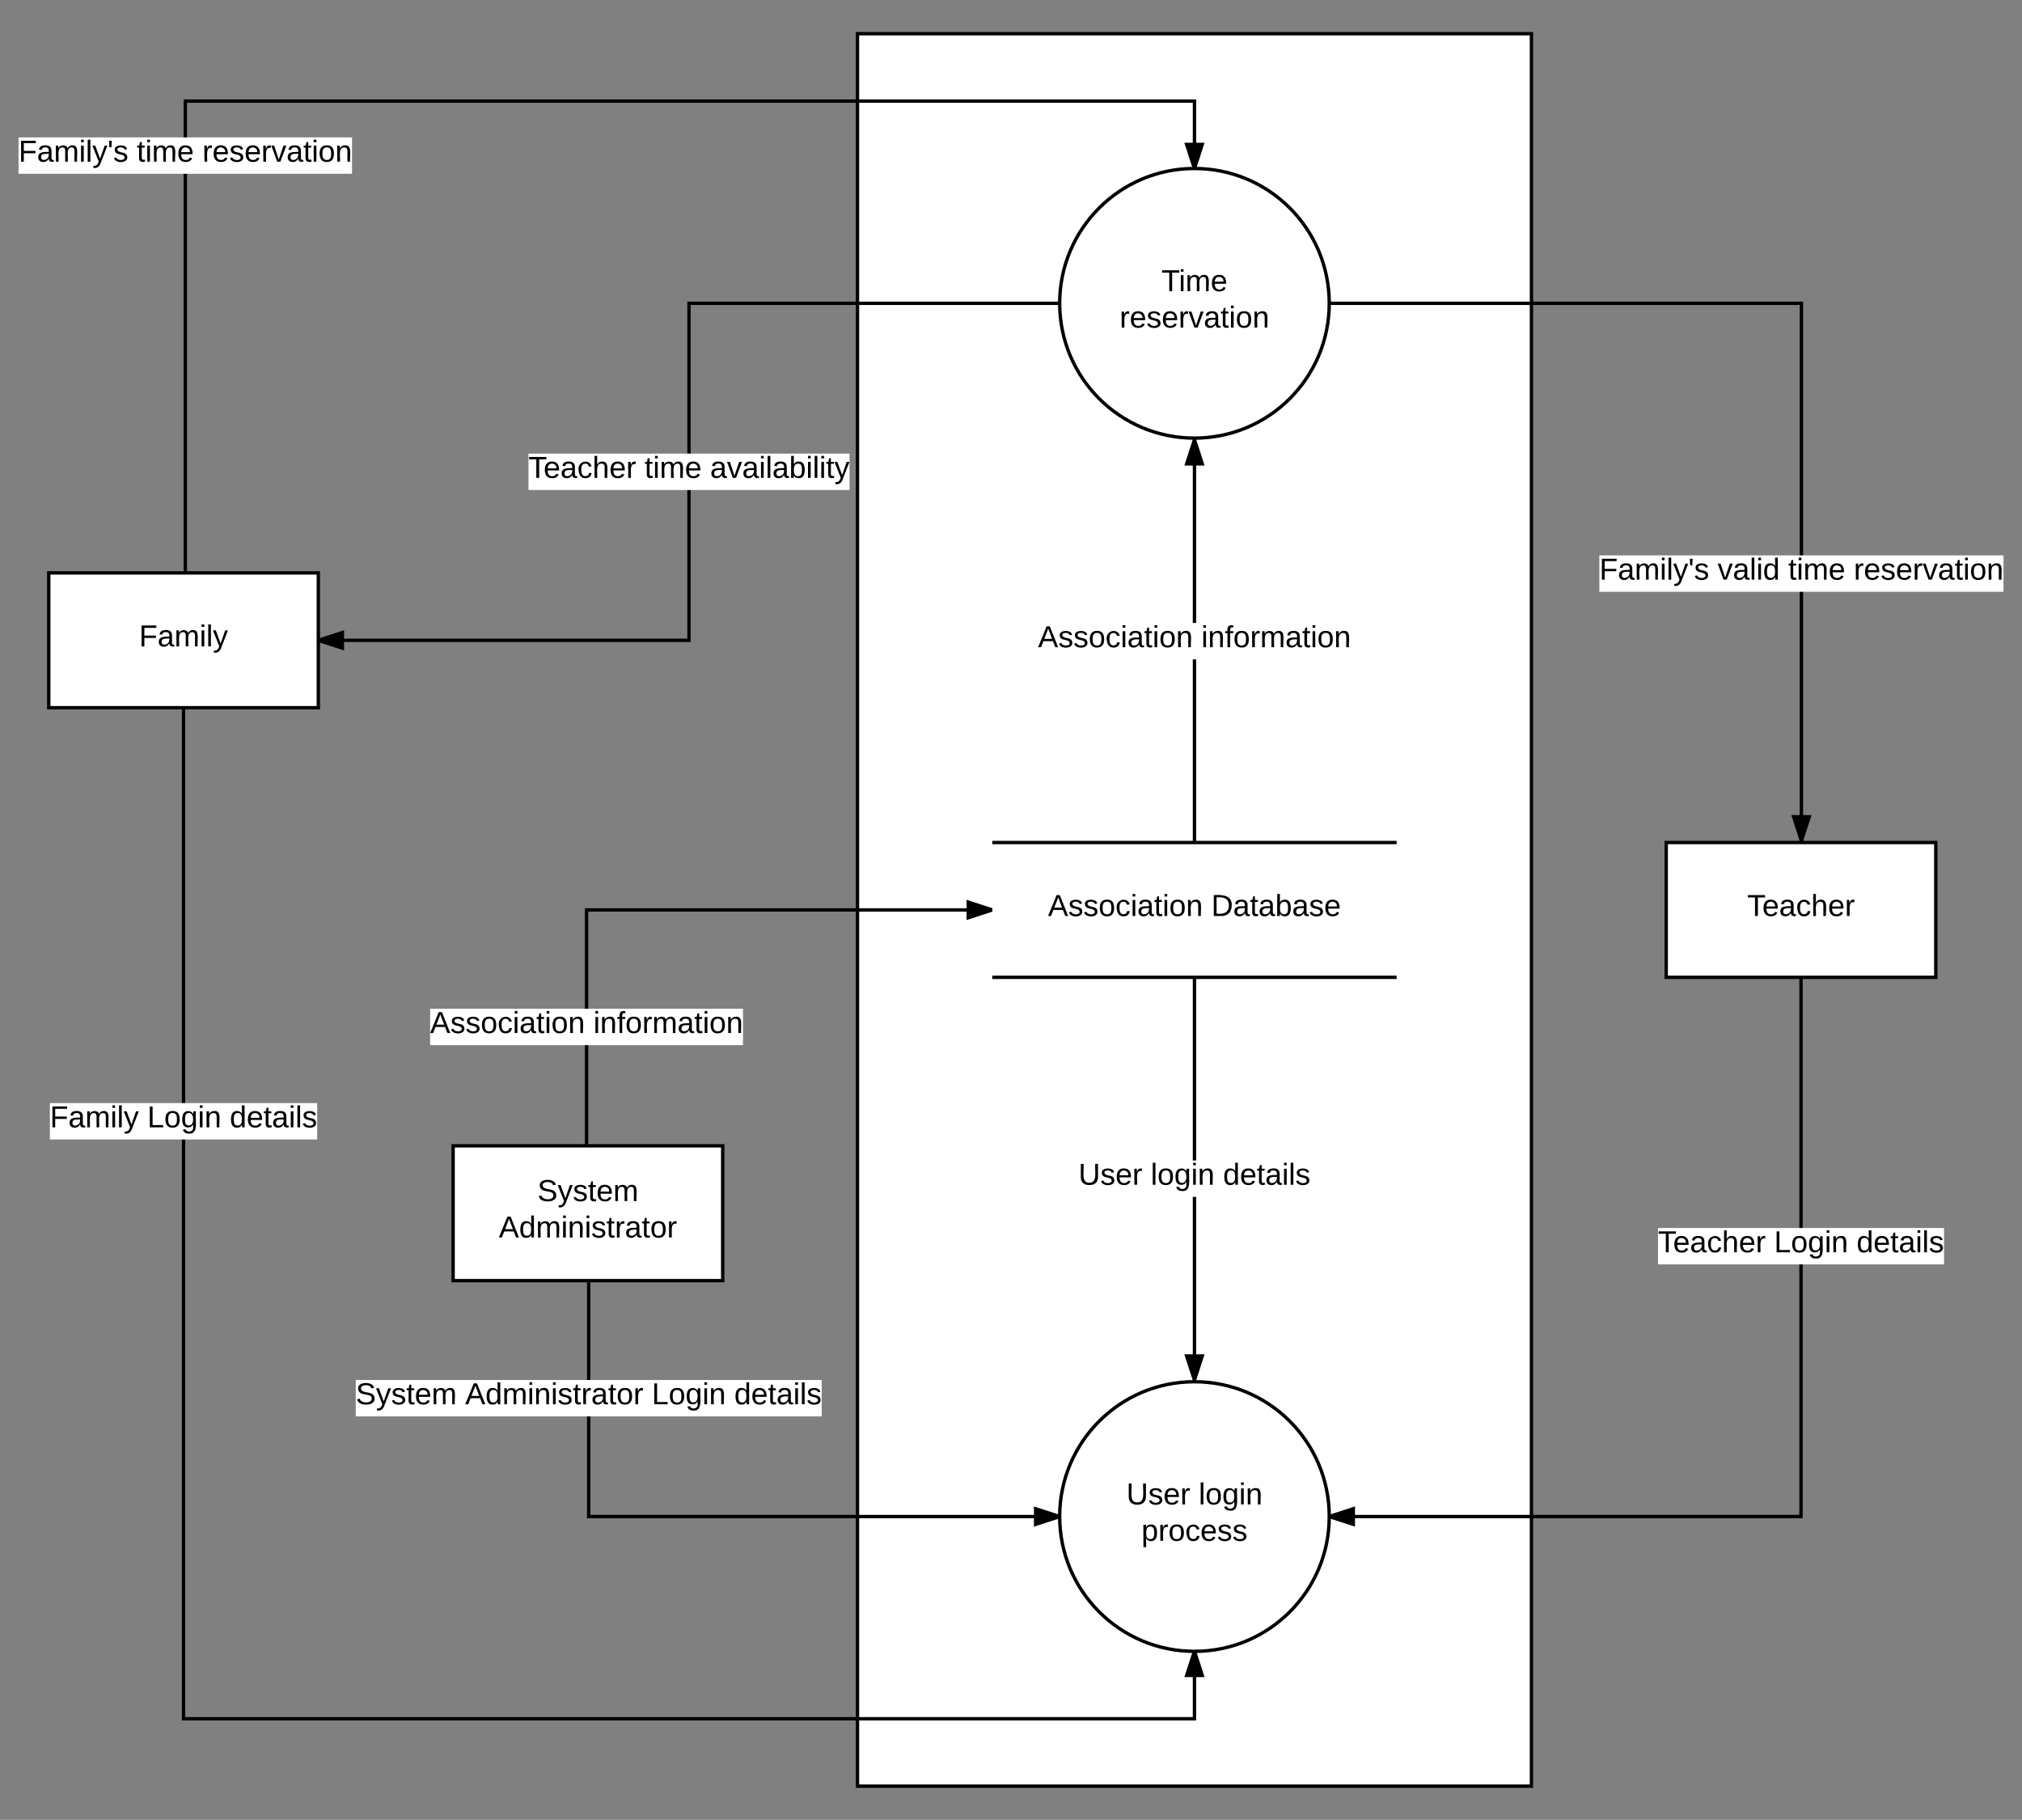 <svg xmlns="http://www.w3.org/2000/svg" xmlns:xlink="http://www.w3.org/1999/xlink" width="1200.1" height="1080"><rect width="100%" height="100%" fill="#808080" stroke="none"/><g transform="translate(-1391.061 -60)"><path d="M1900 80h400v1040h-400zM1420 400h160v80h-160z" stroke="#000" stroke-width="2" fill="#fff"/><use xlink:href="#a" transform="matrix(1,0,0,1,1425,405) translate(48.6 38.6)"/><path d="M1660 740h160v80h-160z" stroke="#000" stroke-width="2" fill="#fff"/><use xlink:href="#b" transform="matrix(1,0,0,1,1665,745) translate(45.025 27.8)"/><use xlink:href="#c" transform="matrix(1,0,0,1,1665,745) translate(22.125 49.4)"/><path d="M2380 560h160v80h-160z" stroke="#000" stroke-width="2" fill="#fff"/><use xlink:href="#d" transform="matrix(1,0,0,1,2385,565) translate(43.05 38.6)"/><path d="M1980 560h240v80h-240z" fill="#fff"/><path d="M1980 560h240m0 80h-240" stroke="#000" stroke-width="2" fill="#fff"/><use xlink:href="#e" transform="matrix(1,0,0,1,2000,560) translate(13.075 43.6)"/><use xlink:href="#f" transform="matrix(1,0,0,1,2000,560) translate(109.975 43.6)"/><path d="M2100 160v-40h-598.96v279" stroke="#000" stroke-width="2" fill="none"/><path d="M2100 160l-4.64-14.27h9.28z"/><path d="M2101.04 160.03L2100 160h-.68l-.37.02-4.96-15.3h12zm-4.3-13.3l3.26 10.03 3.26-10.03zM1502.04 400h-2v-1h2z"/><path fill="#fff" d="M1402.06 141.54H1600v21.6h-197.94z"/><use xlink:href="#g" transform="matrix(1,0,0,1,1402.061,141.54) translate(0 14.4)"/><use xlink:href="#h" transform="matrix(1,0,0,1,1402.061,141.54) translate(70.2 14.4)"/><use xlink:href="#i" transform="matrix(1,0,0,1,1402.061,141.54) translate(109.1 14.4)"/><path d="M2180 240c0 44.18-35.82 80-80 80s-80-35.82-80-80 35.82-80 80-80 80 35.82 80 80z" stroke="#000" stroke-width="2" fill="none"/><use xlink:href="#j" transform="matrix(1,0,0,1,2040,160) translate(40.4 72.8)"/><use xlink:href="#i" transform="matrix(1,0,0,1,2040,160) translate(15.575 94.4)"/><path d="M2100 321v239" stroke="#000" stroke-width="2" fill="none"/><path d="M2104.64 335.27h-9.28L2100 321z"/><path d="M2100 320H2100.73l5.28 16.27h-12l5.28-16.3zm-3.26 14.27h6.52l-3.26-10.03z"/><path fill="#fff" d="M2007.15 429.7h185.7v21.6h-185.7z"/><use xlink:href="#e" transform="matrix(1,0,0,1,2007.15,429.7) translate(0 14.4)"/><use xlink:href="#k" transform="matrix(1,0,0,1,2007.15,429.7) translate(96.9 14.4)"/><path d="M2460.24 559V240H2180" stroke="#000" stroke-width="2" fill="none"/><path d="M2460.24 559l-4.64-14.27h9.27z"/><path d="M2460.96 560h-1.45l-5.27-16.27h12.02zm-3.98-14.27l3.26 10.03 3.26-10.03zM2180 241h-.03l.03-1v-.68l-.02-.32h.02z"/><path fill="#fff" d="M2340.3 389.6h239.87v21.6H2340.3z"/><use xlink:href="#g" transform="matrix(1,0,0,1,2340.312,389.598) translate(0 14.4)"/><use xlink:href="#l" transform="matrix(1,0,0,1,2340.312,389.598) translate(70.2 14.4)"/><use xlink:href="#h" transform="matrix(1,0,0,1,2340.312,389.598) translate(112.1 14.4)"/><use xlink:href="#i" transform="matrix(1,0,0,1,2340.312,389.598) translate(151 14.4)"/><path d="M2180 960c0 44.18-35.82 80-80 80s-80-35.82-80-80 35.82-80 80-80 80 35.82 80 80z" stroke="#000" stroke-width="2" fill="none"/><use xlink:href="#m" transform="matrix(1,0,0,1,2040,880) translate(19.6 72.8)"/><use xlink:href="#n" transform="matrix(1,0,0,1,2040,880) translate(62.5 72.8)"/><use xlink:href="#o" transform="matrix(1,0,0,1,2040,880) translate(28.525 94.4)"/><path d="M1500 480v600h600v-40" stroke="#000" stroke-width="2" fill="none"/><path d="M2104.64 1054.27h-9.28L2100 1040z"/><path d="M2100 1040h.68l.37-.02 4.96 15.3h-12l4.96-15.3zm-3.26 13.27h6.52l-3.26-10.03z"/><path fill="#fff" d="M1420.67 714.63h158.66v21.6h-158.66z"/><use xlink:href="#p" transform="matrix(1,0,0,1,1420.675,714.626) translate(0 14.4)"/><use xlink:href="#q" transform="matrix(1,0,0,1,1420.675,714.626) translate(57.8 14.4)"/><use xlink:href="#r" transform="matrix(1,0,0,1,1420.675,714.626) translate(106.75 14.4)"/><path d="M1739.2 739V600H1980" stroke="#000" stroke-width="2" fill="none"/><path d="M1740.2 740h-2v-1h2zM1980 600l-14.27 4.64v-9.28z"/><path d="M1980 598.95v2.1l-15.27 4.96v-12zm-13.27 4.3l10.03-3.25-10.03-3.26z"/><path fill="#fff" d="M1646.35 658.65h185.7v21.6h-185.7z"/><use xlink:href="#e" transform="matrix(1,0,0,1,1646.35,658.648) translate(0 14.4)"/><use xlink:href="#k" transform="matrix(1,0,0,1,1646.35,658.648) translate(96.9 14.4)"/><path d="M2100 640v239" stroke="#000" stroke-width="2" fill="none"/><path d="M2100 879l-4.64-14.27h9.28z"/><path d="M2100.72 880.02l-.72-.02H2099.27l-5.28-16.27h12zm-3.98-14.3l3.26 10.04 3.26-10.03z"/><path fill="#fff" d="M2031.15 748.7h137.7v21.6h-137.7z"/><use xlink:href="#m" transform="matrix(1,0,0,1,2031.15,748.7) translate(0 14.4)"/><use xlink:href="#s" transform="matrix(1,0,0,1,2031.15,748.7) translate(42.9 14.4)"/><use xlink:href="#r" transform="matrix(1,0,0,1,2031.15,748.7) translate(85.8 14.4)"/><path d="M1740.48 821v139H2020" stroke="#000" stroke-width="2" fill="none"/><path d="M1741.48 821h-2v-1h2zM2020 960l-14.27 4.64v-9.28z"/><path d="M2020.03 958.96L2020 960v.68l.02.37-15.3 4.96v-12zm-13.3 4.3l10.03-3.26-10.03-3.26z"/><path fill="#fff" d="M1602.2 878.97h276.57v21.6H1602.2z"/><g><use xlink:href="#t" transform="matrix(1,0,0,1,1602.207,878.973) translate(0 14.4)"/><use xlink:href="#u" transform="matrix(1,0,0,1,1602.207,878.973) translate(64.95 14.4)"/><use xlink:href="#q" transform="matrix(1,0,0,1,1602.207,878.973) translate(175.7 14.4)"/><use xlink:href="#r" transform="matrix(1,0,0,1,1602.207,878.973) translate(224.65 14.4)"/></g><path d="M2460 640v320h-280" stroke="#000" stroke-width="2" fill="none"/><path d="M2194.27 964.64L2180 960l14.27-4.64z"/><path d="M2195.27 966l-15.3-4.96.03-1.04v-.68l-.02-.37 15.3-4.96zm-12.03-6l10.03 3.26v-6.52z"/><path fill="#fff" d="M2375.13 788.77h169.76v21.6h-169.77z"/><g><use xlink:href="#v" transform="matrix(1,0,0,1,2375.125,788.775) translate(0 14.4)"/><use xlink:href="#q" transform="matrix(1,0,0,1,2375.125,788.775) translate(68.9 14.4)"/><use xlink:href="#r" transform="matrix(1,0,0,1,2375.125,788.775) translate(117.85 14.4)"/></g><path d="M1580 440h220V240h220" stroke="#000" stroke-width="2" fill="none"/><path d="M1594.27 444.64L1580 440l14.27-4.64z"/><path d="M1595.27 446l-15.27-4.95v-2.1l15.27-4.96zm-12.03-6l10.03 3.26v-6.52zM2020 240v.68l.02.32h-.02v-2h.03z"/><path fill="#fff" d="M1704.72 329.2h190.55v21.6h-190.55z"/><g><use xlink:href="#v" transform="matrix(1,0,0,1,1704.725,329.2) translate(0 14.4)"/><use xlink:href="#h" transform="matrix(1,0,0,1,1704.725,329.2) translate(68.9 14.4)"/><use xlink:href="#w" transform="matrix(1,0,0,1,1704.725,329.2) translate(107.8 14.4)"/></g><defs><path d="M63-220v92h138v28H63V0H30v-248h175v28H63" id="x"/><path d="M141-36C126-15 110 5 73 4 37 3 15-17 15-53c-1-64 63-63 125-63 3-35-9-54-41-54-24 1-41 7-42 31l-33-3c5-37 33-52 76-52 45 0 72 20 72 64v82c-1 20 7 32 28 27v20c-31 9-61-2-59-35zM48-53c0 20 12 33 32 33 41-3 63-29 60-74-43 2-92-5-92 41" id="y"/><path d="M210-169c-67 3-38 105-44 169h-31v-121c0-29-5-50-35-48C34-165 62-65 56 0H25l-1-190h30c1 10-1 24 2 32 10-44 99-50 107 0 11-21 27-35 58-36 85-2 47 119 55 194h-31v-121c0-29-5-49-35-48" id="z"/><path d="M24-231v-30h32v30H24zM24 0v-190h32V0H24" id="A"/><path d="M24 0v-261h32V0H24" id="B"/><path d="M179-190L93 31C79 59 56 82 12 73V49c39 6 53-20 64-50L1-190h34L92-34l54-156h33" id="C"/><g id="a"><use transform="matrix(0.05,0,0,0.05,0,0)" xlink:href="#x"/><use transform="matrix(0.05,0,0,0.05,10.95,0)" xlink:href="#y"/><use transform="matrix(0.05,0,0,0.05,20.95,0)" xlink:href="#z"/><use transform="matrix(0.05,0,0,0.05,35.9,0)" xlink:href="#A"/><use transform="matrix(0.05,0,0,0.05,39.85,0)" xlink:href="#B"/><use transform="matrix(0.05,0,0,0.05,43.8,0)" xlink:href="#C"/></g><path d="M185-189c-5-48-123-54-124 2 14 75 158 14 163 119 3 78-121 87-175 55-17-10-28-26-33-46l33-7c5 56 141 63 141-1 0-78-155-14-162-118-5-82 145-84 179-34 5 7 8 16 11 25" id="D"/><path d="M135-143c-3-34-86-38-87 0 15 53 115 12 119 90S17 21 10-45l28-5c4 36 97 45 98 0-10-56-113-15-118-90-4-57 82-63 122-42 12 7 21 19 24 35" id="E"/><path d="M59-47c-2 24 18 29 38 22v24C64 9 27 4 27-40v-127H5v-23h24l9-43h21v43h35v23H59v120" id="F"/><path d="M100-194c63 0 86 42 84 106H49c0 40 14 67 53 68 26 1 43-12 49-29l28 8c-11 28-37 45-77 45C44 4 14-33 15-96c1-61 26-98 85-98zm52 81c6-60-76-77-97-28-3 7-6 17-6 28h103" id="G"/><g id="b"><use transform="matrix(0.05,0,0,0.05,0,0)" xlink:href="#D"/><use transform="matrix(0.05,0,0,0.05,12,0)" xlink:href="#C"/><use transform="matrix(0.05,0,0,0.05,21,0)" xlink:href="#E"/><use transform="matrix(0.05,0,0,0.05,30,0)" xlink:href="#F"/><use transform="matrix(0.05,0,0,0.05,35,0)" xlink:href="#G"/><use transform="matrix(0.05,0,0,0.05,45,0)" xlink:href="#z"/></g><path d="M205 0l-28-72H64L36 0H1l101-248h38L239 0h-34zm-38-99l-47-123c-12 45-31 82-46 123h93" id="H"/><path d="M85-194c31 0 48 13 60 33l-1-100h32l1 261h-30c-2-10 0-23-3-31C134-8 116 4 85 4 32 4 16-35 15-94c0-66 23-100 70-100zm9 24c-40 0-46 34-46 75 0 40 6 74 45 74 42 0 51-32 51-76 0-42-9-74-50-73" id="I"/><path d="M117-194c89-4 53 116 60 194h-32v-121c0-31-8-49-39-48C34-167 62-67 57 0H25l-1-190h30c1 10-1 24 2 32 11-22 29-35 61-36" id="J"/><path d="M114-163C36-179 61-72 57 0H25l-1-190h30c1 12-1 29 2 39 6-27 23-49 58-41v29" id="K"/><path d="M100-194c62-1 85 37 85 99 1 63-27 99-86 99S16-35 15-95c0-66 28-99 85-99zM99-20c44 1 53-31 53-75 0-43-8-75-51-75s-53 32-53 75 10 74 51 75" id="L"/><g id="c"><use transform="matrix(0.05,0,0,0.05,0,0)" xlink:href="#H"/><use transform="matrix(0.05,0,0,0.05,12,0)" xlink:href="#I"/><use transform="matrix(0.05,0,0,0.05,22,0)" xlink:href="#z"/><use transform="matrix(0.05,0,0,0.05,36.95,0)" xlink:href="#A"/><use transform="matrix(0.05,0,0,0.05,40.9,0)" xlink:href="#J"/><use transform="matrix(0.05,0,0,0.05,50.9,0)" xlink:href="#A"/><use transform="matrix(0.05,0,0,0.05,54.85,0)" xlink:href="#E"/><use transform="matrix(0.05,0,0,0.05,63.85,0)" xlink:href="#F"/><use transform="matrix(0.05,0,0,0.05,68.85,0)" xlink:href="#K"/><use transform="matrix(0.05,0,0,0.05,74.8,0)" xlink:href="#y"/><use transform="matrix(0.05,0,0,0.05,84.8,0)" xlink:href="#F"/><use transform="matrix(0.05,0,0,0.05,89.8,0)" xlink:href="#L"/><use transform="matrix(0.05,0,0,0.05,99.8,0)" xlink:href="#K"/></g><path d="M127-220V0H93v-220H8v-28h204v28h-85" id="M"/><path d="M96-169c-40 0-48 33-48 73s9 75 48 75c24 0 41-14 43-38l32 2c-6 37-31 61-74 61-59 0-76-41-82-99-10-93 101-131 147-64 4 7 5 14 7 22l-32 3c-4-21-16-35-41-35" id="N"/><path d="M106-169C34-169 62-67 57 0H25v-261h32l-1 103c12-21 28-36 61-36 89 0 53 116 60 194h-32v-121c2-32-8-49-39-48" id="O"/><g id="d"><use transform="matrix(0.05,0,0,0.05,0,0)" xlink:href="#M"/><use transform="matrix(0.05,0,0,0.05,8.95,0)" xlink:href="#G"/><use transform="matrix(0.05,0,0,0.05,18.95,0)" xlink:href="#y"/><use transform="matrix(0.05,0,0,0.05,28.95,0)" xlink:href="#N"/><use transform="matrix(0.05,0,0,0.05,37.95,0)" xlink:href="#O"/><use transform="matrix(0.05,0,0,0.05,47.95,0)" xlink:href="#G"/><use transform="matrix(0.05,0,0,0.05,57.95,0)" xlink:href="#K"/></g><g id="e"><use transform="matrix(0.05,0,0,0.05,0,0)" xlink:href="#H"/><use transform="matrix(0.05,0,0,0.05,12,0)" xlink:href="#E"/><use transform="matrix(0.05,0,0,0.05,21,0)" xlink:href="#E"/><use transform="matrix(0.05,0,0,0.05,30,0)" xlink:href="#L"/><use transform="matrix(0.05,0,0,0.05,40,0)" xlink:href="#N"/><use transform="matrix(0.05,0,0,0.05,49,0)" xlink:href="#A"/><use transform="matrix(0.05,0,0,0.05,52.95,0)" xlink:href="#y"/><use transform="matrix(0.05,0,0,0.05,62.95,0)" xlink:href="#F"/><use transform="matrix(0.05,0,0,0.05,67.95,0)" xlink:href="#A"/><use transform="matrix(0.05,0,0,0.05,71.9,0)" xlink:href="#L"/><use transform="matrix(0.05,0,0,0.05,81.9,0)" xlink:href="#J"/></g><path d="M30-248c118-7 216 8 213 122C240-48 200 0 122 0H30v-248zM63-27c89 8 146-16 146-99s-60-101-146-95v194" id="P"/><path d="M115-194c53 0 69 39 70 98 0 66-23 100-70 100C84 3 66-7 56-30L54 0H23l1-261h32v101c10-23 28-34 59-34zm-8 174c40 0 45-34 45-75 0-40-5-75-45-74-42 0-51 32-51 76 0 43 10 73 51 73" id="Q"/><g id="f"><use transform="matrix(0.05,0,0,0.05,0,0)" xlink:href="#P"/><use transform="matrix(0.05,0,0,0.05,12.95,0)" xlink:href="#y"/><use transform="matrix(0.05,0,0,0.05,22.95,0)" xlink:href="#F"/><use transform="matrix(0.05,0,0,0.05,27.95,0)" xlink:href="#y"/><use transform="matrix(0.05,0,0,0.05,37.95,0)" xlink:href="#Q"/><use transform="matrix(0.05,0,0,0.05,47.95,0)" xlink:href="#y"/><use transform="matrix(0.05,0,0,0.05,57.95,0)" xlink:href="#E"/><use transform="matrix(0.05,0,0,0.05,66.95,0)" xlink:href="#G"/></g><path d="M47-170H22l-4-78h33" id="R"/><g id="g"><use transform="matrix(0.05,0,0,0.05,0,0)" xlink:href="#x"/><use transform="matrix(0.05,0,0,0.05,10.95,0)" xlink:href="#y"/><use transform="matrix(0.05,0,0,0.05,20.95,0)" xlink:href="#z"/><use transform="matrix(0.05,0,0,0.05,35.9,0)" xlink:href="#A"/><use transform="matrix(0.05,0,0,0.05,39.85,0)" xlink:href="#B"/><use transform="matrix(0.05,0,0,0.05,43.8,0)" xlink:href="#C"/><use transform="matrix(0.05,0,0,0.05,52.8,0)" xlink:href="#R"/><use transform="matrix(0.05,0,0,0.05,56.2,0)" xlink:href="#E"/></g><g id="h"><use transform="matrix(0.05,0,0,0.05,0,0)" xlink:href="#F"/><use transform="matrix(0.05,0,0,0.05,5,0)" xlink:href="#A"/><use transform="matrix(0.05,0,0,0.05,8.95,0)" xlink:href="#z"/><use transform="matrix(0.05,0,0,0.05,23.9,0)" xlink:href="#G"/></g><path d="M108 0H70L1-190h34L89-25l56-165h34" id="S"/><g id="i"><use transform="matrix(0.05,0,0,0.05,0,0)" xlink:href="#K"/><use transform="matrix(0.05,0,0,0.05,5.95,0)" xlink:href="#G"/><use transform="matrix(0.05,0,0,0.05,15.95,0)" xlink:href="#E"/><use transform="matrix(0.05,0,0,0.05,24.95,0)" xlink:href="#G"/><use transform="matrix(0.05,0,0,0.05,34.95,0)" xlink:href="#K"/><use transform="matrix(0.05,0,0,0.05,40.9,0)" xlink:href="#S"/><use transform="matrix(0.05,0,0,0.05,49.9,0)" xlink:href="#y"/><use transform="matrix(0.05,0,0,0.05,59.9,0)" xlink:href="#F"/><use transform="matrix(0.05,0,0,0.05,64.9,0)" xlink:href="#A"/><use transform="matrix(0.05,0,0,0.05,68.85,0)" xlink:href="#L"/><use transform="matrix(0.05,0,0,0.05,78.85,0)" xlink:href="#J"/></g><g id="j"><use transform="matrix(0.05,0,0,0.05,0,0)" xlink:href="#M"/><use transform="matrix(0.05,0,0,0.05,10.3,0)" xlink:href="#A"/><use transform="matrix(0.05,0,0,0.05,14.25,0)" xlink:href="#z"/><use transform="matrix(0.05,0,0,0.05,29.2,0)" xlink:href="#G"/></g><path d="M101-234c-31-9-42 10-38 44h38v23H63V0H32v-167H5v-23h27c-7-52 17-82 69-68v24" id="T"/><g id="k"><use transform="matrix(0.05,0,0,0.05,0,0)" xlink:href="#A"/><use transform="matrix(0.05,0,0,0.05,3.95,0)" xlink:href="#J"/><use transform="matrix(0.05,0,0,0.05,13.95,0)" xlink:href="#T"/><use transform="matrix(0.05,0,0,0.05,18.95,0)" xlink:href="#L"/><use transform="matrix(0.05,0,0,0.05,28.95,0)" xlink:href="#K"/><use transform="matrix(0.05,0,0,0.05,34.9,0)" xlink:href="#z"/><use transform="matrix(0.05,0,0,0.05,49.85,0)" xlink:href="#y"/><use transform="matrix(0.05,0,0,0.05,59.85,0)" xlink:href="#F"/><use transform="matrix(0.05,0,0,0.05,64.85,0)" xlink:href="#A"/><use transform="matrix(0.05,0,0,0.05,68.8,0)" xlink:href="#L"/><use transform="matrix(0.05,0,0,0.05,78.8,0)" xlink:href="#J"/></g><g id="l"><use transform="matrix(0.05,0,0,0.05,0,0)" xlink:href="#S"/><use transform="matrix(0.05,0,0,0.05,9,0)" xlink:href="#y"/><use transform="matrix(0.05,0,0,0.05,19,0)" xlink:href="#B"/><use transform="matrix(0.05,0,0,0.05,22.95,0)" xlink:href="#A"/><use transform="matrix(0.05,0,0,0.05,26.9,0)" xlink:href="#I"/></g><path d="M232-93c-1 65-40 97-104 97C67 4 28-28 28-90v-158h33c8 89-33 224 67 224 102 0 64-133 71-224h33v155" id="U"/><g id="m"><use transform="matrix(0.05,0,0,0.05,0,0)" xlink:href="#U"/><use transform="matrix(0.05,0,0,0.05,12.95,0)" xlink:href="#E"/><use transform="matrix(0.05,0,0,0.05,21.95,0)" xlink:href="#G"/><use transform="matrix(0.05,0,0,0.05,31.95,0)" xlink:href="#K"/></g><path d="M177-190C167-65 218 103 67 71c-23-6-38-20-44-43l32-5c15 47 100 32 89-28v-30C133-14 115 1 83 1 29 1 15-40 15-95c0-56 16-97 71-98 29-1 48 16 59 35 1-10 0-23 2-32h30zM94-22c36 0 50-32 50-73 0-42-14-75-50-75-39 0-46 34-46 75s6 73 46 73" id="V"/><g id="n"><use transform="matrix(0.05,0,0,0.05,0,0)" xlink:href="#B"/><use transform="matrix(0.05,0,0,0.05,3.95,0)" xlink:href="#L"/><use transform="matrix(0.05,0,0,0.05,13.95,0)" xlink:href="#V"/><use transform="matrix(0.05,0,0,0.05,23.95,0)" xlink:href="#A"/><use transform="matrix(0.05,0,0,0.05,27.9,0)" xlink:href="#J"/></g><path d="M115-194c55 1 70 41 70 98S169 2 115 4C84 4 66-9 55-30l1 105H24l-1-265h31l2 30c10-21 28-34 59-34zm-8 174c40 0 45-34 45-75s-6-73-45-74c-42 0-51 32-51 76 0 43 10 73 51 73" id="W"/><g id="o"><use transform="matrix(0.05,0,0,0.05,0,0)" xlink:href="#W"/><use transform="matrix(0.05,0,0,0.05,10,0)" xlink:href="#K"/><use transform="matrix(0.05,0,0,0.05,15.95,0)" xlink:href="#L"/><use transform="matrix(0.05,0,0,0.05,25.95,0)" xlink:href="#N"/><use transform="matrix(0.05,0,0,0.05,34.95,0)" xlink:href="#G"/><use transform="matrix(0.05,0,0,0.05,44.95,0)" xlink:href="#E"/><use transform="matrix(0.05,0,0,0.05,53.95,0)" xlink:href="#E"/></g><g id="p"><use transform="matrix(0.05,0,0,0.05,0,0)" xlink:href="#x"/><use transform="matrix(0.05,0,0,0.05,10.95,0)" xlink:href="#y"/><use transform="matrix(0.05,0,0,0.05,20.95,0)" xlink:href="#z"/><use transform="matrix(0.05,0,0,0.05,35.9,0)" xlink:href="#A"/><use transform="matrix(0.05,0,0,0.05,39.85,0)" xlink:href="#B"/><use transform="matrix(0.05,0,0,0.05,43.8,0)" xlink:href="#C"/></g><path d="M30 0v-248h33v221h125V0H30" id="X"/><g id="q"><use transform="matrix(0.05,0,0,0.05,0,0)" xlink:href="#X"/><use transform="matrix(0.05,0,0,0.05,10,0)" xlink:href="#L"/><use transform="matrix(0.05,0,0,0.05,20,0)" xlink:href="#V"/><use transform="matrix(0.05,0,0,0.05,30,0)" xlink:href="#A"/><use transform="matrix(0.05,0,0,0.05,33.95,0)" xlink:href="#J"/></g><g id="r"><use transform="matrix(0.05,0,0,0.05,0,0)" xlink:href="#I"/><use transform="matrix(0.05,0,0,0.05,10,0)" xlink:href="#G"/><use transform="matrix(0.05,0,0,0.05,20,0)" xlink:href="#F"/><use transform="matrix(0.05,0,0,0.05,25,0)" xlink:href="#y"/><use transform="matrix(0.05,0,0,0.05,35,0)" xlink:href="#A"/><use transform="matrix(0.05,0,0,0.05,38.95,0)" xlink:href="#B"/><use transform="matrix(0.05,0,0,0.05,42.9,0)" xlink:href="#E"/></g><g id="s"><use transform="matrix(0.05,0,0,0.05,0,0)" xlink:href="#B"/><use transform="matrix(0.05,0,0,0.05,3.95,0)" xlink:href="#L"/><use transform="matrix(0.05,0,0,0.05,13.95,0)" xlink:href="#V"/><use transform="matrix(0.05,0,0,0.05,23.95,0)" xlink:href="#A"/><use transform="matrix(0.05,0,0,0.05,27.9,0)" xlink:href="#J"/></g><g id="t"><use transform="matrix(0.05,0,0,0.05,0,0)" xlink:href="#D"/><use transform="matrix(0.05,0,0,0.05,12,0)" xlink:href="#C"/><use transform="matrix(0.05,0,0,0.05,21,0)" xlink:href="#E"/><use transform="matrix(0.05,0,0,0.05,30,0)" xlink:href="#F"/><use transform="matrix(0.05,0,0,0.05,35,0)" xlink:href="#G"/><use transform="matrix(0.05,0,0,0.05,45,0)" xlink:href="#z"/></g><g id="u"><use transform="matrix(0.05,0,0,0.05,0,0)" xlink:href="#H"/><use transform="matrix(0.05,0,0,0.05,12,0)" xlink:href="#I"/><use transform="matrix(0.05,0,0,0.05,22,0)" xlink:href="#z"/><use transform="matrix(0.05,0,0,0.05,36.95,0)" xlink:href="#A"/><use transform="matrix(0.05,0,0,0.05,40.9,0)" xlink:href="#J"/><use transform="matrix(0.05,0,0,0.05,50.9,0)" xlink:href="#A"/><use transform="matrix(0.05,0,0,0.05,54.85,0)" xlink:href="#E"/><use transform="matrix(0.05,0,0,0.05,63.85,0)" xlink:href="#F"/><use transform="matrix(0.05,0,0,0.05,68.85,0)" xlink:href="#K"/><use transform="matrix(0.05,0,0,0.05,74.8,0)" xlink:href="#y"/><use transform="matrix(0.05,0,0,0.05,84.8,0)" xlink:href="#F"/><use transform="matrix(0.05,0,0,0.05,89.8,0)" xlink:href="#L"/><use transform="matrix(0.05,0,0,0.05,99.8,0)" xlink:href="#K"/></g><g id="v"><use transform="matrix(0.05,0,0,0.05,0,0)" xlink:href="#M"/><use transform="matrix(0.05,0,0,0.05,8.95,0)" xlink:href="#G"/><use transform="matrix(0.05,0,0,0.05,18.95,0)" xlink:href="#y"/><use transform="matrix(0.05,0,0,0.05,28.95,0)" xlink:href="#N"/><use transform="matrix(0.05,0,0,0.05,37.95,0)" xlink:href="#O"/><use transform="matrix(0.05,0,0,0.05,47.95,0)" xlink:href="#G"/><use transform="matrix(0.05,0,0,0.05,57.95,0)" xlink:href="#K"/></g><g id="w"><use transform="matrix(0.05,0,0,0.05,0,0)" xlink:href="#y"/><use transform="matrix(0.05,0,0,0.05,10,0)" xlink:href="#S"/><use transform="matrix(0.05,0,0,0.05,19,0)" xlink:href="#y"/><use transform="matrix(0.05,0,0,0.05,29,0)" xlink:href="#A"/><use transform="matrix(0.05,0,0,0.05,32.95,0)" xlink:href="#B"/><use transform="matrix(0.05,0,0,0.05,36.9,0)" xlink:href="#y"/><use transform="matrix(0.05,0,0,0.05,46.9,0)" xlink:href="#Q"/><use transform="matrix(0.05,0,0,0.05,56.9,0)" xlink:href="#A"/><use transform="matrix(0.05,0,0,0.05,60.85,0)" xlink:href="#B"/><use transform="matrix(0.05,0,0,0.05,64.8,0)" xlink:href="#A"/><use transform="matrix(0.05,0,0,0.05,68.75,0)" xlink:href="#F"/><use transform="matrix(0.05,0,0,0.05,73.75,0)" xlink:href="#C"/></g></defs></g></svg>